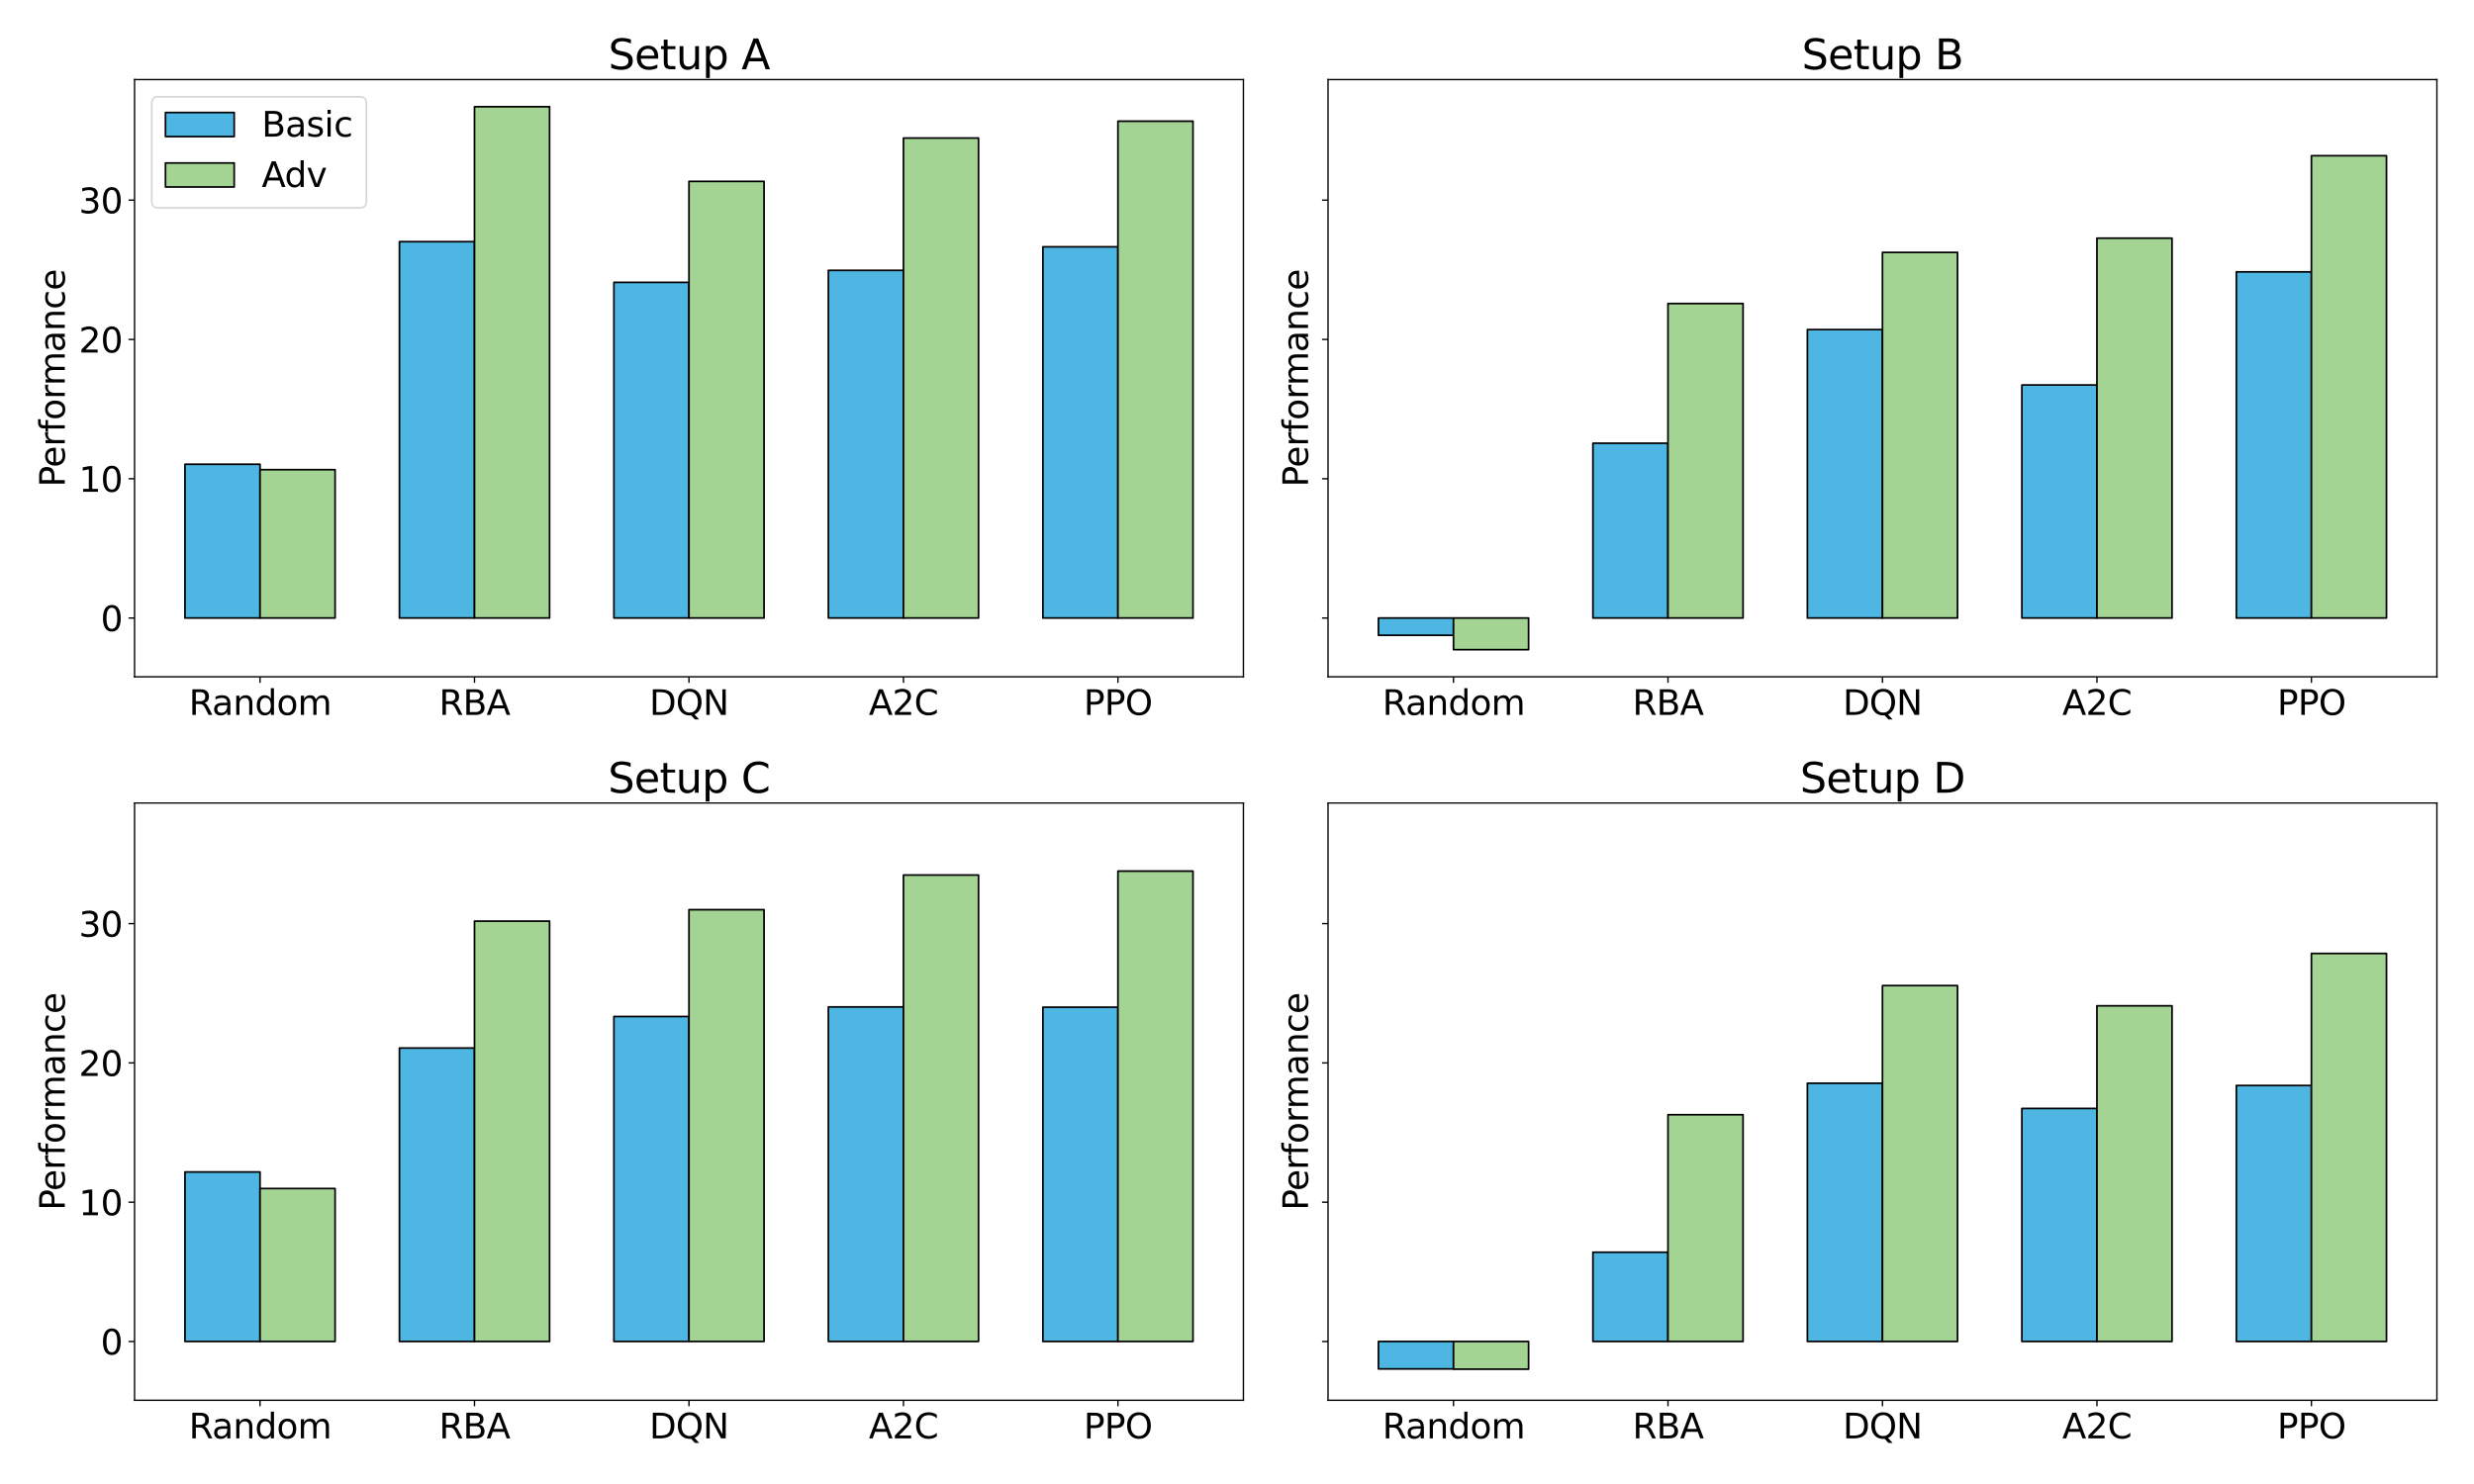 <?xml version="1.0" encoding="utf-8" standalone="no"?>
<!DOCTYPE svg PUBLIC "-//W3C//DTD SVG 1.1//EN"
  "http://www.w3.org/Graphics/SVG/1.1/DTD/svg11.dtd">
<svg xmlns:xlink="http://www.w3.org/1999/xlink" width="1440pt" height="864pt" viewBox="0 0 1440 864" xmlns="http://www.w3.org/2000/svg" version="1.1">
 <defs>
  <style type="text/css">*{stroke-linejoin: round; stroke-linecap: butt}</style>
 </defs>
 <g id="figure_1">
  <g id="patch_1">
   <path d="M 0 864 
L 1440 864 
L 1440 0 
L 0 0 
z
" style="fill: #ffffff"/>
  </g>
  <g id="axes_1">
   <g id="patch_2">
    <path d="M 78.32 394.04 
L 723.73 394.04 
L 723.73 46.32 
L 78.32 46.32 
z
" style="fill: #ffffff"/>
   </g>
   <g id="patch_3">
    <path d="M 107.657 359.826 
L 151.35 359.826 
L 151.35 270.297 
L 107.657 270.297 
z
" clip-path="url(#pf50c191a10)" style="fill: #4db6e2; stroke: #000000; stroke-linejoin: miter"/>
   </g>
   <g id="patch_4">
    <path d="M 232.494 359.826 
L 276.187 359.826 
L 276.187 140.707 
L 232.494 140.707 
z
" clip-path="url(#pf50c191a10)" style="fill: #4db6e2; stroke: #000000; stroke-linejoin: miter"/>
   </g>
   <g id="patch_5">
    <path d="M 357.332 359.826 
L 401.025 359.826 
L 401.025 164.387 
L 357.332 164.387 
z
" clip-path="url(#pf50c191a10)" style="fill: #4db6e2; stroke: #000000; stroke-linejoin: miter"/>
   </g>
   <g id="patch_6">
    <path d="M 482.169 359.826 
L 525.863 359.826 
L 525.863 157.412 
L 482.169 157.412 
z
" clip-path="url(#pf50c191a10)" style="fill: #4db6e2; stroke: #000000; stroke-linejoin: miter"/>
   </g>
   <g id="patch_7">
    <path d="M 607.007 359.826 
L 650.7 359.826 
L 650.7 143.707 
L 607.007 143.707 
z
" clip-path="url(#pf50c191a10)" style="fill: #4db6e2; stroke: #000000; stroke-linejoin: miter"/>
   </g>
   <g id="patch_8">
    <path d="M 151.35 359.826 
L 195.043 359.826 
L 195.043 273.46 
L 151.35 273.46 
z
" clip-path="url(#pf50c191a10)" style="fill: #a4d494; stroke: #000000; stroke-linejoin: miter"/>
   </g>
   <g id="patch_9">
    <path d="M 276.187 359.826 
L 319.881 359.826 
L 319.881 62.125 
L 276.187 62.125 
z
" clip-path="url(#pf50c191a10)" style="fill: #a4d494; stroke: #000000; stroke-linejoin: miter"/>
   </g>
   <g id="patch_10">
    <path d="M 401.025 359.826 
L 444.718 359.826 
L 444.718 105.592 
L 401.025 105.592 
z
" clip-path="url(#pf50c191a10)" style="fill: #a4d494; stroke: #000000; stroke-linejoin: miter"/>
   </g>
   <g id="patch_11">
    <path d="M 525.863 359.826 
L 569.556 359.826 
L 569.556 80.372 
L 525.863 80.372 
z
" clip-path="url(#pf50c191a10)" style="fill: #a4d494; stroke: #000000; stroke-linejoin: miter"/>
   </g>
   <g id="patch_12">
    <path d="M 650.7 359.826 
L 694.393 359.826 
L 694.393 70.559 
L 650.7 70.559 
z
" clip-path="url(#pf50c191a10)" style="fill: #a4d494; stroke: #000000; stroke-linejoin: miter"/>
   </g>
   <g id="matplotlib.axis_1">
    <g id="xtick_1">
     <g id="line2d_1">
      <defs>
       <path id="m6f0a6ce334" d="M 0 0 
L 0 3.5 
" style="stroke: #000000; stroke-width: 0.8"/>
      </defs>
      <g>
       <use xlink:href="#m6f0a6ce334" x="151.35" y="394.04" style="stroke: #000000; stroke-width: 0.8"/>
      </g>
     </g>
     <g id="text_1">
      <!-- Random -->
      <g transform="translate(109.953 416.237) scale(0.2 -0.2)">
       <defs>
        <path id="DejaVuSans-52" d="M 2841 2188 
Q 3044 2119 3236 1894 
Q 3428 1669 3622 1275 
L 4263 0 
L 3584 0 
L 2988 1197 
Q 2756 1666 2539 1819 
Q 2322 1972 1947 1972 
L 1259 1972 
L 1259 0 
L 628 0 
L 628 4666 
L 2053 4666 
Q 2853 4666 3247 4331 
Q 3641 3997 3641 3322 
Q 3641 2881 3436 2590 
Q 3231 2300 2841 2188 
z
M 1259 4147 
L 1259 2491 
L 2053 2491 
Q 2509 2491 2742 2702 
Q 2975 2913 2975 3322 
Q 2975 3731 2742 3939 
Q 2509 4147 2053 4147 
L 1259 4147 
z
" transform="scale(0.016)"/>
        <path id="DejaVuSans-61" d="M 2194 1759 
Q 1497 1759 1228 1600 
Q 959 1441 959 1056 
Q 959 750 1161 570 
Q 1363 391 1709 391 
Q 2188 391 2477 730 
Q 2766 1069 2766 1631 
L 2766 1759 
L 2194 1759 
z
M 3341 1997 
L 3341 0 
L 2766 0 
L 2766 531 
Q 2569 213 2275 61 
Q 1981 -91 1556 -91 
Q 1019 -91 701 211 
Q 384 513 384 1019 
Q 384 1609 779 1909 
Q 1175 2209 1959 2209 
L 2766 2209 
L 2766 2266 
Q 2766 2663 2505 2880 
Q 2244 3097 1772 3097 
Q 1472 3097 1187 3025 
Q 903 2953 641 2809 
L 641 3341 
Q 956 3463 1253 3523 
Q 1550 3584 1831 3584 
Q 2591 3584 2966 3190 
Q 3341 2797 3341 1997 
z
" transform="scale(0.016)"/>
        <path id="DejaVuSans-6e" d="M 3513 2113 
L 3513 0 
L 2938 0 
L 2938 2094 
Q 2938 2591 2744 2837 
Q 2550 3084 2163 3084 
Q 1697 3084 1428 2787 
Q 1159 2491 1159 1978 
L 1159 0 
L 581 0 
L 581 3500 
L 1159 3500 
L 1159 2956 
Q 1366 3272 1645 3428 
Q 1925 3584 2291 3584 
Q 2894 3584 3203 3211 
Q 3513 2838 3513 2113 
z
" transform="scale(0.016)"/>
        <path id="DejaVuSans-64" d="M 2906 2969 
L 2906 4863 
L 3481 4863 
L 3481 0 
L 2906 0 
L 2906 525 
Q 2725 213 2448 61 
Q 2172 -91 1784 -91 
Q 1150 -91 751 415 
Q 353 922 353 1747 
Q 353 2572 751 3078 
Q 1150 3584 1784 3584 
Q 2172 3584 2448 3432 
Q 2725 3281 2906 2969 
z
M 947 1747 
Q 947 1113 1208 752 
Q 1469 391 1925 391 
Q 2381 391 2643 752 
Q 2906 1113 2906 1747 
Q 2906 2381 2643 2742 
Q 2381 3103 1925 3103 
Q 1469 3103 1208 2742 
Q 947 2381 947 1747 
z
" transform="scale(0.016)"/>
        <path id="DejaVuSans-6f" d="M 1959 3097 
Q 1497 3097 1228 2736 
Q 959 2375 959 1747 
Q 959 1119 1226 758 
Q 1494 397 1959 397 
Q 2419 397 2687 759 
Q 2956 1122 2956 1747 
Q 2956 2369 2687 2733 
Q 2419 3097 1959 3097 
z
M 1959 3584 
Q 2709 3584 3137 3096 
Q 3566 2609 3566 1747 
Q 3566 888 3137 398 
Q 2709 -91 1959 -91 
Q 1206 -91 779 398 
Q 353 888 353 1747 
Q 353 2609 779 3096 
Q 1206 3584 1959 3584 
z
" transform="scale(0.016)"/>
        <path id="DejaVuSans-6d" d="M 3328 2828 
Q 3544 3216 3844 3400 
Q 4144 3584 4550 3584 
Q 5097 3584 5394 3201 
Q 5691 2819 5691 2113 
L 5691 0 
L 5113 0 
L 5113 2094 
Q 5113 2597 4934 2840 
Q 4756 3084 4391 3084 
Q 3944 3084 3684 2787 
Q 3425 2491 3425 1978 
L 3425 0 
L 2847 0 
L 2847 2094 
Q 2847 2600 2669 2842 
Q 2491 3084 2119 3084 
Q 1678 3084 1418 2786 
Q 1159 2488 1159 1978 
L 1159 0 
L 581 0 
L 581 3500 
L 1159 3500 
L 1159 2956 
Q 1356 3278 1631 3431 
Q 1906 3584 2284 3584 
Q 2666 3584 2933 3390 
Q 3200 3197 3328 2828 
z
" transform="scale(0.016)"/>
       </defs>
       <use xlink:href="#DejaVuSans-52"/>
       <use xlink:href="#DejaVuSans-61" x="67.232"/>
       <use xlink:href="#DejaVuSans-6e" x="128.512"/>
       <use xlink:href="#DejaVuSans-64" x="191.891"/>
       <use xlink:href="#DejaVuSans-6f" x="255.367"/>
       <use xlink:href="#DejaVuSans-6d" x="316.549"/>
      </g>
     </g>
    </g>
    <g id="xtick_2">
     <g id="line2d_2">
      <g>
       <use xlink:href="#m6f0a6ce334" x="276.187" y="394.04" style="stroke: #000000; stroke-width: 0.8"/>
      </g>
     </g>
     <g id="text_2">
      <!-- RBA -->
      <g transform="translate(255.537 416.237) scale(0.2 -0.2)">
       <defs>
        <path id="DejaVuSans-42" d="M 1259 2228 
L 1259 519 
L 2272 519 
Q 2781 519 3026 730 
Q 3272 941 3272 1375 
Q 3272 1813 3026 2020 
Q 2781 2228 2272 2228 
L 1259 2228 
z
M 1259 4147 
L 1259 2741 
L 2194 2741 
Q 2656 2741 2882 2914 
Q 3109 3088 3109 3444 
Q 3109 3797 2882 3972 
Q 2656 4147 2194 4147 
L 1259 4147 
z
M 628 4666 
L 2241 4666 
Q 2963 4666 3353 4366 
Q 3744 4066 3744 3513 
Q 3744 3084 3544 2831 
Q 3344 2578 2956 2516 
Q 3422 2416 3680 2098 
Q 3938 1781 3938 1306 
Q 3938 681 3513 340 
Q 3088 0 2303 0 
L 628 0 
L 628 4666 
z
" transform="scale(0.016)"/>
        <path id="DejaVuSans-41" d="M 2188 4044 
L 1331 1722 
L 3047 1722 
L 2188 4044 
z
M 1831 4666 
L 2547 4666 
L 4325 0 
L 3669 0 
L 3244 1197 
L 1141 1197 
L 716 0 
L 50 0 
L 1831 4666 
z
" transform="scale(0.016)"/>
       </defs>
       <use xlink:href="#DejaVuSans-52"/>
       <use xlink:href="#DejaVuSans-42" x="69.482"/>
       <use xlink:href="#DejaVuSans-41" x="138.086"/>
      </g>
     </g>
    </g>
    <g id="xtick_3">
     <g id="line2d_3">
      <g>
       <use xlink:href="#m6f0a6ce334" x="401.025" y="394.04" style="stroke: #000000; stroke-width: 0.8"/>
      </g>
     </g>
     <g id="text_3">
      <!-- DQN -->
      <g transform="translate(377.972 416.237) scale(0.2 -0.2)">
       <defs>
        <path id="DejaVuSans-44" d="M 1259 4147 
L 1259 519 
L 2022 519 
Q 2988 519 3436 956 
Q 3884 1394 3884 2338 
Q 3884 3275 3436 3711 
Q 2988 4147 2022 4147 
L 1259 4147 
z
M 628 4666 
L 1925 4666 
Q 3281 4666 3915 4102 
Q 4550 3538 4550 2338 
Q 4550 1131 3912 565 
Q 3275 0 1925 0 
L 628 0 
L 628 4666 
z
" transform="scale(0.016)"/>
        <path id="DejaVuSans-51" d="M 2522 4238 
Q 1834 4238 1429 3725 
Q 1025 3213 1025 2328 
Q 1025 1447 1429 934 
Q 1834 422 2522 422 
Q 3209 422 3611 934 
Q 4013 1447 4013 2328 
Q 4013 3213 3611 3725 
Q 3209 4238 2522 4238 
z
M 3406 84 
L 4238 -825 
L 3475 -825 
L 2784 -78 
Q 2681 -84 2626 -87 
Q 2572 -91 2522 -91 
Q 1538 -91 948 567 
Q 359 1225 359 2328 
Q 359 3434 948 4092 
Q 1538 4750 2522 4750 
Q 3503 4750 4090 4092 
Q 4678 3434 4678 2328 
Q 4678 1516 4351 937 
Q 4025 359 3406 84 
z
" transform="scale(0.016)"/>
        <path id="DejaVuSans-4e" d="M 628 4666 
L 1478 4666 
L 3547 763 
L 3547 4666 
L 4159 4666 
L 4159 0 
L 3309 0 
L 1241 3903 
L 1241 0 
L 628 0 
L 628 4666 
z
" transform="scale(0.016)"/>
       </defs>
       <use xlink:href="#DejaVuSans-44"/>
       <use xlink:href="#DejaVuSans-51" x="77.002"/>
       <use xlink:href="#DejaVuSans-4e" x="155.713"/>
      </g>
     </g>
    </g>
    <g id="xtick_4">
     <g id="line2d_4">
      <g>
       <use xlink:href="#m6f0a6ce334" x="525.863" y="394.04" style="stroke: #000000; stroke-width: 0.8"/>
      </g>
     </g>
     <g id="text_4">
      <!-- A2C -->
      <g transform="translate(505.677 416.237) scale(0.2 -0.2)">
       <defs>
        <path id="DejaVuSans-32" d="M 1228 531 
L 3431 531 
L 3431 0 
L 469 0 
L 469 531 
Q 828 903 1448 1529 
Q 2069 2156 2228 2338 
Q 2531 2678 2651 2914 
Q 2772 3150 2772 3378 
Q 2772 3750 2511 3984 
Q 2250 4219 1831 4219 
Q 1534 4219 1204 4116 
Q 875 4013 500 3803 
L 500 4441 
Q 881 4594 1212 4672 
Q 1544 4750 1819 4750 
Q 2544 4750 2975 4387 
Q 3406 4025 3406 3419 
Q 3406 3131 3298 2873 
Q 3191 2616 2906 2266 
Q 2828 2175 2409 1742 
Q 1991 1309 1228 531 
z
" transform="scale(0.016)"/>
        <path id="DejaVuSans-43" d="M 4122 4306 
L 4122 3641 
Q 3803 3938 3442 4084 
Q 3081 4231 2675 4231 
Q 1875 4231 1450 3742 
Q 1025 3253 1025 2328 
Q 1025 1406 1450 917 
Q 1875 428 2675 428 
Q 3081 428 3442 575 
Q 3803 722 4122 1019 
L 4122 359 
Q 3791 134 3420 21 
Q 3050 -91 2638 -91 
Q 1578 -91 968 557 
Q 359 1206 359 2328 
Q 359 3453 968 4101 
Q 1578 4750 2638 4750 
Q 3056 4750 3426 4639 
Q 3797 4528 4122 4306 
z
" transform="scale(0.016)"/>
       </defs>
       <use xlink:href="#DejaVuSans-41"/>
       <use xlink:href="#DejaVuSans-32" x="68.408"/>
       <use xlink:href="#DejaVuSans-43" x="132.031"/>
      </g>
     </g>
    </g>
    <g id="xtick_5">
     <g id="line2d_5">
      <g>
       <use xlink:href="#m6f0a6ce334" x="650.7" y="394.04" style="stroke: #000000; stroke-width: 0.8"/>
      </g>
     </g>
     <g id="text_5">
      <!-- PPO -->
      <g transform="translate(630.769 416.237) scale(0.2 -0.2)">
       <defs>
        <path id="DejaVuSans-50" d="M 1259 4147 
L 1259 2394 
L 2053 2394 
Q 2494 2394 2734 2622 
Q 2975 2850 2975 3272 
Q 2975 3691 2734 3919 
Q 2494 4147 2053 4147 
L 1259 4147 
z
M 628 4666 
L 2053 4666 
Q 2838 4666 3239 4311 
Q 3641 3956 3641 3272 
Q 3641 2581 3239 2228 
Q 2838 1875 2053 1875 
L 1259 1875 
L 1259 0 
L 628 0 
L 628 4666 
z
" transform="scale(0.016)"/>
        <path id="DejaVuSans-4f" d="M 2522 4238 
Q 1834 4238 1429 3725 
Q 1025 3213 1025 2328 
Q 1025 1447 1429 934 
Q 1834 422 2522 422 
Q 3209 422 3611 934 
Q 4013 1447 4013 2328 
Q 4013 3213 3611 3725 
Q 3209 4238 2522 4238 
z
M 2522 4750 
Q 3503 4750 4090 4092 
Q 4678 3434 4678 2328 
Q 4678 1225 4090 567 
Q 3503 -91 2522 -91 
Q 1538 -91 948 565 
Q 359 1222 359 2328 
Q 359 3434 948 4092 
Q 1538 4750 2522 4750 
z
" transform="scale(0.016)"/>
       </defs>
       <use xlink:href="#DejaVuSans-50"/>
       <use xlink:href="#DejaVuSans-50" x="60.303"/>
       <use xlink:href="#DejaVuSans-4f" x="120.605"/>
      </g>
     </g>
    </g>
   </g>
   <g id="matplotlib.axis_2">
    <g id="ytick_1">
     <g id="line2d_6">
      <defs>
       <path id="m266f250acb" d="M 0 0 
L -3.5 0 
" style="stroke: #000000; stroke-width: 0.8"/>
      </defs>
      <g>
       <use xlink:href="#m266f250acb" x="78.32" y="359.826" style="stroke: #000000; stroke-width: 0.8"/>
      </g>
     </g>
     <g id="text_6">
      <!-- 0 -->
      <g transform="translate(58.595 367.424) scale(0.2 -0.2)">
       <defs>
        <path id="DejaVuSans-30" d="M 2034 4250 
Q 1547 4250 1301 3770 
Q 1056 3291 1056 2328 
Q 1056 1369 1301 889 
Q 1547 409 2034 409 
Q 2525 409 2770 889 
Q 3016 1369 3016 2328 
Q 3016 3291 2770 3770 
Q 2525 4250 2034 4250 
z
M 2034 4750 
Q 2819 4750 3233 4129 
Q 3647 3509 3647 2328 
Q 3647 1150 3233 529 
Q 2819 -91 2034 -91 
Q 1250 -91 836 529 
Q 422 1150 422 2328 
Q 422 3509 836 4129 
Q 1250 4750 2034 4750 
z
" transform="scale(0.016)"/>
       </defs>
       <use xlink:href="#DejaVuSans-30"/>
      </g>
     </g>
    </g>
    <g id="ytick_2">
     <g id="line2d_7">
      <g>
       <use xlink:href="#m266f250acb" x="78.32" y="278.731" style="stroke: #000000; stroke-width: 0.8"/>
      </g>
     </g>
     <g id="text_7">
      <!-- 10 -->
      <g transform="translate(45.87 286.329) scale(0.2 -0.2)">
       <defs>
        <path id="DejaVuSans-31" d="M 794 531 
L 1825 531 
L 1825 4091 
L 703 3866 
L 703 4441 
L 1819 4666 
L 2450 4666 
L 2450 531 
L 3481 531 
L 3481 0 
L 794 0 
L 794 531 
z
" transform="scale(0.016)"/>
       </defs>
       <use xlink:href="#DejaVuSans-31"/>
       <use xlink:href="#DejaVuSans-30" x="63.623"/>
      </g>
     </g>
    </g>
    <g id="ytick_3">
     <g id="line2d_8">
      <g>
       <use xlink:href="#m266f250acb" x="78.32" y="197.636" style="stroke: #000000; stroke-width: 0.8"/>
      </g>
     </g>
     <g id="text_8">
      <!-- 20 -->
      <g transform="translate(45.87 205.234) scale(0.2 -0.2)">
       <use xlink:href="#DejaVuSans-32"/>
       <use xlink:href="#DejaVuSans-30" x="63.623"/>
      </g>
     </g>
    </g>
    <g id="ytick_4">
     <g id="line2d_9">
      <g>
       <use xlink:href="#m266f250acb" x="78.32" y="116.54" style="stroke: #000000; stroke-width: 0.8"/>
      </g>
     </g>
     <g id="text_9">
      <!-- 30 -->
      <g transform="translate(45.87 124.139) scale(0.2 -0.2)">
       <defs>
        <path id="DejaVuSans-33" d="M 2597 2516 
Q 3050 2419 3304 2112 
Q 3559 1806 3559 1356 
Q 3559 666 3084 287 
Q 2609 -91 1734 -91 
Q 1441 -91 1130 -33 
Q 819 25 488 141 
L 488 750 
Q 750 597 1062 519 
Q 1375 441 1716 441 
Q 2309 441 2620 675 
Q 2931 909 2931 1356 
Q 2931 1769 2642 2001 
Q 2353 2234 1838 2234 
L 1294 2234 
L 1294 2753 
L 1863 2753 
Q 2328 2753 2575 2939 
Q 2822 3125 2822 3475 
Q 2822 3834 2567 4026 
Q 2313 4219 1838 4219 
Q 1578 4219 1281 4162 
Q 984 4106 628 3988 
L 628 4550 
Q 988 4650 1302 4700 
Q 1616 4750 1894 4750 
Q 2613 4750 3031 4423 
Q 3450 4097 3450 3541 
Q 3450 3153 3228 2886 
Q 3006 2619 2597 2516 
z
" transform="scale(0.016)"/>
       </defs>
       <use xlink:href="#DejaVuSans-33"/>
       <use xlink:href="#DejaVuSans-30" x="63.623"/>
      </g>
     </g>
    </g>
    <g id="text_10">
     <!-- Performance -->
     <g transform="translate(37.711 283.544) rotate(-90) scale(0.2 -0.2)">
      <defs>
       <path id="DejaVuSans-65" d="M 3597 1894 
L 3597 1613 
L 953 1613 
Q 991 1019 1311 708 
Q 1631 397 2203 397 
Q 2534 397 2845 478 
Q 3156 559 3463 722 
L 3463 178 
Q 3153 47 2828 -22 
Q 2503 -91 2169 -91 
Q 1331 -91 842 396 
Q 353 884 353 1716 
Q 353 2575 817 3079 
Q 1281 3584 2069 3584 
Q 2775 3584 3186 3129 
Q 3597 2675 3597 1894 
z
M 3022 2063 
Q 3016 2534 2758 2815 
Q 2500 3097 2075 3097 
Q 1594 3097 1305 2825 
Q 1016 2553 972 2059 
L 3022 2063 
z
" transform="scale(0.016)"/>
       <path id="DejaVuSans-72" d="M 2631 2963 
Q 2534 3019 2420 3045 
Q 2306 3072 2169 3072 
Q 1681 3072 1420 2755 
Q 1159 2438 1159 1844 
L 1159 0 
L 581 0 
L 581 3500 
L 1159 3500 
L 1159 2956 
Q 1341 3275 1631 3429 
Q 1922 3584 2338 3584 
Q 2397 3584 2469 3576 
Q 2541 3569 2628 3553 
L 2631 2963 
z
" transform="scale(0.016)"/>
       <path id="DejaVuSans-66" d="M 2375 4863 
L 2375 4384 
L 1825 4384 
Q 1516 4384 1395 4259 
Q 1275 4134 1275 3809 
L 1275 3500 
L 2222 3500 
L 2222 3053 
L 1275 3053 
L 1275 0 
L 697 0 
L 697 3053 
L 147 3053 
L 147 3500 
L 697 3500 
L 697 3744 
Q 697 4328 969 4595 
Q 1241 4863 1831 4863 
L 2375 4863 
z
" transform="scale(0.016)"/>
       <path id="DejaVuSans-63" d="M 3122 3366 
L 3122 2828 
Q 2878 2963 2633 3030 
Q 2388 3097 2138 3097 
Q 1578 3097 1268 2742 
Q 959 2388 959 1747 
Q 959 1106 1268 751 
Q 1578 397 2138 397 
Q 2388 397 2633 464 
Q 2878 531 3122 666 
L 3122 134 
Q 2881 22 2623 -34 
Q 2366 -91 2075 -91 
Q 1284 -91 818 406 
Q 353 903 353 1747 
Q 353 2603 823 3093 
Q 1294 3584 2113 3584 
Q 2378 3584 2631 3529 
Q 2884 3475 3122 3366 
z
" transform="scale(0.016)"/>
      </defs>
      <use xlink:href="#DejaVuSans-50"/>
      <use xlink:href="#DejaVuSans-65" x="56.678"/>
      <use xlink:href="#DejaVuSans-72" x="118.201"/>
      <use xlink:href="#DejaVuSans-66" x="159.314"/>
      <use xlink:href="#DejaVuSans-6f" x="194.52"/>
      <use xlink:href="#DejaVuSans-72" x="255.701"/>
      <use xlink:href="#DejaVuSans-6d" x="295.064"/>
      <use xlink:href="#DejaVuSans-61" x="392.477"/>
      <use xlink:href="#DejaVuSans-6e" x="453.756"/>
      <use xlink:href="#DejaVuSans-63" x="517.135"/>
      <use xlink:href="#DejaVuSans-65" x="572.115"/>
     </g>
    </g>
   </g>
   <g id="patch_13">
    <path d="M 78.32 394.04 
L 78.32 46.32 
" style="fill: none; stroke: #000000; stroke-width: 0.8; stroke-linejoin: miter; stroke-linecap: square"/>
   </g>
   <g id="patch_14">
    <path d="M 723.73 394.04 
L 723.73 46.32 
" style="fill: none; stroke: #000000; stroke-width: 0.8; stroke-linejoin: miter; stroke-linecap: square"/>
   </g>
   <g id="patch_15">
    <path d="M 78.32 394.04 
L 723.73 394.04 
" style="fill: none; stroke: #000000; stroke-width: 0.8; stroke-linejoin: miter; stroke-linecap: square"/>
   </g>
   <g id="patch_16">
    <path d="M 78.32 46.32 
L 723.73 46.32 
" style="fill: none; stroke: #000000; stroke-width: 0.8; stroke-linejoin: miter; stroke-linecap: square"/>
   </g>
   <g id="text_11">
    <!-- Setup A -->
    <g transform="translate(354.073 40.32) scale(0.24 -0.24)">
     <defs>
      <path id="DejaVuSans-53" d="M 3425 4513 
L 3425 3897 
Q 3066 4069 2747 4153 
Q 2428 4238 2131 4238 
Q 1616 4238 1336 4038 
Q 1056 3838 1056 3469 
Q 1056 3159 1242 3001 
Q 1428 2844 1947 2747 
L 2328 2669 
Q 3034 2534 3370 2195 
Q 3706 1856 3706 1288 
Q 3706 609 3251 259 
Q 2797 -91 1919 -91 
Q 1588 -91 1214 -16 
Q 841 59 441 206 
L 441 856 
Q 825 641 1194 531 
Q 1563 422 1919 422 
Q 2459 422 2753 634 
Q 3047 847 3047 1241 
Q 3047 1584 2836 1778 
Q 2625 1972 2144 2069 
L 1759 2144 
Q 1053 2284 737 2584 
Q 422 2884 422 3419 
Q 422 4038 858 4394 
Q 1294 4750 2059 4750 
Q 2388 4750 2728 4690 
Q 3069 4631 3425 4513 
z
" transform="scale(0.016)"/>
      <path id="DejaVuSans-74" d="M 1172 4494 
L 1172 3500 
L 2356 3500 
L 2356 3053 
L 1172 3053 
L 1172 1153 
Q 1172 725 1289 603 
Q 1406 481 1766 481 
L 2356 481 
L 2356 0 
L 1766 0 
Q 1100 0 847 248 
Q 594 497 594 1153 
L 594 3053 
L 172 3053 
L 172 3500 
L 594 3500 
L 594 4494 
L 1172 4494 
z
" transform="scale(0.016)"/>
      <path id="DejaVuSans-75" d="M 544 1381 
L 544 3500 
L 1119 3500 
L 1119 1403 
Q 1119 906 1312 657 
Q 1506 409 1894 409 
Q 2359 409 2629 706 
Q 2900 1003 2900 1516 
L 2900 3500 
L 3475 3500 
L 3475 0 
L 2900 0 
L 2900 538 
Q 2691 219 2414 64 
Q 2138 -91 1772 -91 
Q 1169 -91 856 284 
Q 544 659 544 1381 
z
M 1991 3584 
L 1991 3584 
z
" transform="scale(0.016)"/>
      <path id="DejaVuSans-70" d="M 1159 525 
L 1159 -1331 
L 581 -1331 
L 581 3500 
L 1159 3500 
L 1159 2969 
Q 1341 3281 1617 3432 
Q 1894 3584 2278 3584 
Q 2916 3584 3314 3078 
Q 3713 2572 3713 1747 
Q 3713 922 3314 415 
Q 2916 -91 2278 -91 
Q 1894 -91 1617 61 
Q 1341 213 1159 525 
z
M 3116 1747 
Q 3116 2381 2855 2742 
Q 2594 3103 2138 3103 
Q 1681 3103 1420 2742 
Q 1159 2381 1159 1747 
Q 1159 1113 1420 752 
Q 1681 391 2138 391 
Q 2594 391 2855 752 
Q 3116 1113 3116 1747 
z
" transform="scale(0.016)"/>
      <path id="DejaVuSans-20" transform="scale(0.016)"/>
     </defs>
     <use xlink:href="#DejaVuSans-53"/>
     <use xlink:href="#DejaVuSans-65" x="63.477"/>
     <use xlink:href="#DejaVuSans-74" x="125"/>
     <use xlink:href="#DejaVuSans-75" x="164.209"/>
     <use xlink:href="#DejaVuSans-70" x="227.588"/>
     <use xlink:href="#DejaVuSans-20" x="291.064"/>
     <use xlink:href="#DejaVuSans-41" x="322.852"/>
    </g>
   </g>
   <g id="legend_1">
    <g id="patch_17">
     <path d="M 92.32 121.032 
L 209.27 121.032 
Q 213.27 121.032 213.27 117.032 
L 213.27 60.32 
Q 213.27 56.32 209.27 56.32 
L 92.32 56.32 
Q 88.32 56.32 88.32 60.32 
L 88.32 117.032 
Q 88.32 121.032 92.32 121.032 
z
" style="fill: #ffffff; opacity: 0.8; stroke: #cccccc; stroke-linejoin: miter"/>
    </g>
    <g id="patch_18">
     <path d="M 96.32 79.517 
L 136.32 79.517 
L 136.32 65.517 
L 96.32 65.517 
z
" style="fill: #4db6e2; stroke: #000000; stroke-linejoin: miter"/>
    </g>
    <g id="text_12">
     <!-- Basic -->
     <g transform="translate(152.32 79.517) scale(0.2 -0.2)">
      <defs>
       <path id="DejaVuSans-73" d="M 2834 3397 
L 2834 2853 
Q 2591 2978 2328 3040 
Q 2066 3103 1784 3103 
Q 1356 3103 1142 2972 
Q 928 2841 928 2578 
Q 928 2378 1081 2264 
Q 1234 2150 1697 2047 
L 1894 2003 
Q 2506 1872 2764 1633 
Q 3022 1394 3022 966 
Q 3022 478 2636 193 
Q 2250 -91 1575 -91 
Q 1294 -91 989 -36 
Q 684 19 347 128 
L 347 722 
Q 666 556 975 473 
Q 1284 391 1588 391 
Q 1994 391 2212 530 
Q 2431 669 2431 922 
Q 2431 1156 2273 1281 
Q 2116 1406 1581 1522 
L 1381 1569 
Q 847 1681 609 1914 
Q 372 2147 372 2553 
Q 372 3047 722 3315 
Q 1072 3584 1716 3584 
Q 2034 3584 2315 3537 
Q 2597 3491 2834 3397 
z
" transform="scale(0.016)"/>
       <path id="DejaVuSans-69" d="M 603 3500 
L 1178 3500 
L 1178 0 
L 603 0 
L 603 3500 
z
M 603 4863 
L 1178 4863 
L 1178 4134 
L 603 4134 
L 603 4863 
z
" transform="scale(0.016)"/>
      </defs>
      <use xlink:href="#DejaVuSans-42"/>
      <use xlink:href="#DejaVuSans-61" x="68.604"/>
      <use xlink:href="#DejaVuSans-73" x="129.883"/>
      <use xlink:href="#DejaVuSans-69" x="181.982"/>
      <use xlink:href="#DejaVuSans-63" x="209.766"/>
     </g>
    </g>
    <g id="patch_19">
     <path d="M 96.32 108.873 
L 136.32 108.873 
L 136.32 94.873 
L 96.32 94.873 
z
" style="fill: #a4d494; stroke: #000000; stroke-linejoin: miter"/>
    </g>
    <g id="text_13">
     <!-- Adv -->
     <g transform="translate(152.32 108.873) scale(0.2 -0.2)">
      <defs>
       <path id="DejaVuSans-76" d="M 191 3500 
L 800 3500 
L 1894 563 
L 2988 3500 
L 3597 3500 
L 2284 0 
L 1503 0 
L 191 3500 
z
" transform="scale(0.016)"/>
      </defs>
      <use xlink:href="#DejaVuSans-41"/>
      <use xlink:href="#DejaVuSans-64" x="66.658"/>
      <use xlink:href="#DejaVuSans-76" x="130.135"/>
     </g>
    </g>
   </g>
  </g>
  <g id="axes_2">
   <g id="patch_20">
    <path d="M 772.99 394.04 
L 1418.4 394.04 
L 1418.4 46.32 
L 772.99 46.32 
z
" style="fill: #ffffff"/>
   </g>
   <g id="patch_21">
    <path d="M 802.327 359.826 
L 846.02 359.826 
L 846.02 369.882 
L 802.327 369.882 
z
" clip-path="url(#p912d33dc55)" style="fill: #4db6e2; stroke: #000000; stroke-linejoin: miter"/>
   </g>
   <g id="patch_22">
    <path d="M 927.164 359.826 
L 970.857 359.826 
L 970.857 258.051 
L 927.164 258.051 
z
" clip-path="url(#p912d33dc55)" style="fill: #4db6e2; stroke: #000000; stroke-linejoin: miter"/>
   </g>
   <g id="patch_23">
    <path d="M 1052.002 359.826 
L 1095.695 359.826 
L 1095.695 191.878 
L 1052.002 191.878 
z
" clip-path="url(#p912d33dc55)" style="fill: #4db6e2; stroke: #000000; stroke-linejoin: miter"/>
   </g>
   <g id="patch_24">
    <path d="M 1176.839 359.826 
L 1220.533 359.826 
L 1220.533 224.154 
L 1176.839 224.154 
z
" clip-path="url(#p912d33dc55)" style="fill: #4db6e2; stroke: #000000; stroke-linejoin: miter"/>
   </g>
   <g id="patch_25">
    <path d="M 1301.677 359.826 
L 1345.37 359.826 
L 1345.37 158.304 
L 1301.677 158.304 
z
" clip-path="url(#p912d33dc55)" style="fill: #4db6e2; stroke: #000000; stroke-linejoin: miter"/>
   </g>
   <g id="patch_26">
    <path d="M 846.02 359.826 
L 889.713 359.826 
L 889.713 378.235 
L 846.02 378.235 
z
" clip-path="url(#p912d33dc55)" style="fill: #a4d494; stroke: #000000; stroke-linejoin: miter"/>
   </g>
   <g id="patch_27">
    <path d="M 970.857 359.826 
L 1014.551 359.826 
L 1014.551 176.713 
L 970.857 176.713 
z
" clip-path="url(#p912d33dc55)" style="fill: #a4d494; stroke: #000000; stroke-linejoin: miter"/>
   </g>
   <g id="patch_28">
    <path d="M 1095.695 359.826 
L 1139.388 359.826 
L 1139.388 146.951 
L 1095.695 146.951 
z
" clip-path="url(#p912d33dc55)" style="fill: #a4d494; stroke: #000000; stroke-linejoin: miter"/>
   </g>
   <g id="patch_29">
    <path d="M 1220.533 359.826 
L 1264.226 359.826 
L 1264.226 138.679 
L 1220.533 138.679 
z
" clip-path="url(#p912d33dc55)" style="fill: #a4d494; stroke: #000000; stroke-linejoin: miter"/>
   </g>
   <g id="patch_30">
    <path d="M 1345.37 359.826 
L 1389.063 359.826 
L 1389.063 90.671 
L 1345.37 90.671 
z
" clip-path="url(#p912d33dc55)" style="fill: #a4d494; stroke: #000000; stroke-linejoin: miter"/>
   </g>
   <g id="matplotlib.axis_3">
    <g id="xtick_6">
     <g id="line2d_10">
      <g>
       <use xlink:href="#m6f0a6ce334" x="846.02" y="394.04" style="stroke: #000000; stroke-width: 0.8"/>
      </g>
     </g>
     <g id="text_14">
      <!-- Random -->
      <g transform="translate(804.623 416.237) scale(0.2 -0.2)">
       <use xlink:href="#DejaVuSans-52"/>
       <use xlink:href="#DejaVuSans-61" x="67.232"/>
       <use xlink:href="#DejaVuSans-6e" x="128.512"/>
       <use xlink:href="#DejaVuSans-64" x="191.891"/>
       <use xlink:href="#DejaVuSans-6f" x="255.367"/>
       <use xlink:href="#DejaVuSans-6d" x="316.549"/>
      </g>
     </g>
    </g>
    <g id="xtick_7">
     <g id="line2d_11">
      <g>
       <use xlink:href="#m6f0a6ce334" x="970.857" y="394.04" style="stroke: #000000; stroke-width: 0.8"/>
      </g>
     </g>
     <g id="text_15">
      <!-- RBA -->
      <g transform="translate(950.207 416.237) scale(0.2 -0.2)">
       <use xlink:href="#DejaVuSans-52"/>
       <use xlink:href="#DejaVuSans-42" x="69.482"/>
       <use xlink:href="#DejaVuSans-41" x="138.086"/>
      </g>
     </g>
    </g>
    <g id="xtick_8">
     <g id="line2d_12">
      <g>
       <use xlink:href="#m6f0a6ce334" x="1095.695" y="394.04" style="stroke: #000000; stroke-width: 0.8"/>
      </g>
     </g>
     <g id="text_16">
      <!-- DQN -->
      <g transform="translate(1072.642 416.237) scale(0.2 -0.2)">
       <use xlink:href="#DejaVuSans-44"/>
       <use xlink:href="#DejaVuSans-51" x="77.002"/>
       <use xlink:href="#DejaVuSans-4e" x="155.713"/>
      </g>
     </g>
    </g>
    <g id="xtick_9">
     <g id="line2d_13">
      <g>
       <use xlink:href="#m6f0a6ce334" x="1220.533" y="394.04" style="stroke: #000000; stroke-width: 0.8"/>
      </g>
     </g>
     <g id="text_17">
      <!-- A2C -->
      <g transform="translate(1200.347 416.237) scale(0.2 -0.2)">
       <use xlink:href="#DejaVuSans-41"/>
       <use xlink:href="#DejaVuSans-32" x="68.408"/>
       <use xlink:href="#DejaVuSans-43" x="132.031"/>
      </g>
     </g>
    </g>
    <g id="xtick_10">
     <g id="line2d_14">
      <g>
       <use xlink:href="#m6f0a6ce334" x="1345.37" y="394.04" style="stroke: #000000; stroke-width: 0.8"/>
      </g>
     </g>
     <g id="text_18">
      <!-- PPO -->
      <g transform="translate(1325.439 416.237) scale(0.2 -0.2)">
       <use xlink:href="#DejaVuSans-50"/>
       <use xlink:href="#DejaVuSans-50" x="60.303"/>
       <use xlink:href="#DejaVuSans-4f" x="120.605"/>
      </g>
     </g>
    </g>
   </g>
   <g id="matplotlib.axis_4">
    <g id="ytick_5">
     <g id="line2d_15">
      <g>
       <use xlink:href="#m266f250acb" x="772.99" y="359.826" style="stroke: #000000; stroke-width: 0.8"/>
      </g>
     </g>
    </g>
    <g id="ytick_6">
     <g id="line2d_16">
      <g>
       <use xlink:href="#m266f250acb" x="772.99" y="278.731" style="stroke: #000000; stroke-width: 0.8"/>
      </g>
     </g>
    </g>
    <g id="ytick_7">
     <g id="line2d_17">
      <g>
       <use xlink:href="#m266f250acb" x="772.99" y="197.636" style="stroke: #000000; stroke-width: 0.8"/>
      </g>
     </g>
    </g>
    <g id="ytick_8">
     <g id="line2d_18">
      <g>
       <use xlink:href="#m266f250acb" x="772.99" y="116.54" style="stroke: #000000; stroke-width: 0.8"/>
      </g>
     </g>
    </g>
    <g id="text_19">
     <!-- Performance -->
     <g transform="translate(761.331 283.544) rotate(-90) scale(0.2 -0.2)">
      <use xlink:href="#DejaVuSans-50"/>
      <use xlink:href="#DejaVuSans-65" x="56.678"/>
      <use xlink:href="#DejaVuSans-72" x="118.201"/>
      <use xlink:href="#DejaVuSans-66" x="159.314"/>
      <use xlink:href="#DejaVuSans-6f" x="194.52"/>
      <use xlink:href="#DejaVuSans-72" x="255.701"/>
      <use xlink:href="#DejaVuSans-6d" x="295.064"/>
      <use xlink:href="#DejaVuSans-61" x="392.477"/>
      <use xlink:href="#DejaVuSans-6e" x="453.756"/>
      <use xlink:href="#DejaVuSans-63" x="517.135"/>
      <use xlink:href="#DejaVuSans-65" x="572.115"/>
     </g>
    </g>
   </g>
   <g id="patch_31">
    <path d="M 772.99 394.04 
L 772.99 46.32 
" style="fill: none; stroke: #000000; stroke-width: 0.8; stroke-linejoin: miter; stroke-linecap: square"/>
   </g>
   <g id="patch_32">
    <path d="M 1418.4 394.04 
L 1418.4 46.32 
" style="fill: none; stroke: #000000; stroke-width: 0.8; stroke-linejoin: miter; stroke-linecap: square"/>
   </g>
   <g id="patch_33">
    <path d="M 772.99 394.04 
L 1418.4 394.04 
" style="fill: none; stroke: #000000; stroke-width: 0.8; stroke-linejoin: miter; stroke-linecap: square"/>
   </g>
   <g id="patch_34">
    <path d="M 772.99 46.32 
L 1418.4 46.32 
" style="fill: none; stroke: #000000; stroke-width: 0.8; stroke-linejoin: miter; stroke-linecap: square"/>
   </g>
   <g id="text_20">
    <!-- Setup B -->
    <g transform="translate(1048.719 40.32) scale(0.24 -0.24)">
     <use xlink:href="#DejaVuSans-53"/>
     <use xlink:href="#DejaVuSans-65" x="63.477"/>
     <use xlink:href="#DejaVuSans-74" x="125"/>
     <use xlink:href="#DejaVuSans-75" x="164.209"/>
     <use xlink:href="#DejaVuSans-70" x="227.588"/>
     <use xlink:href="#DejaVuSans-20" x="291.064"/>
     <use xlink:href="#DejaVuSans-42" x="322.852"/>
    </g>
   </g>
  </g>
  <g id="axes_3">
   <g id="patch_35">
    <path d="M 78.32 815.24 
L 723.73 815.24 
L 723.73 467.52 
L 78.32 467.52 
z
" style="fill: #ffffff"/>
   </g>
   <g id="patch_36">
    <path d="M 107.657 781.026 
L 151.35 781.026 
L 151.35 682.333 
L 107.657 682.333 
z
" clip-path="url(#p62b3f579ac)" style="fill: #4db6e2; stroke: #000000; stroke-linejoin: miter"/>
   </g>
   <g id="patch_37">
    <path d="M 232.494 781.026 
L 276.187 781.026 
L 276.187 610.158 
L 232.494 610.158 
z
" clip-path="url(#p62b3f579ac)" style="fill: #4db6e2; stroke: #000000; stroke-linejoin: miter"/>
   </g>
   <g id="patch_38">
    <path d="M 357.332 781.026 
L 401.025 781.026 
L 401.025 591.831 
L 357.332 591.831 
z
" clip-path="url(#p62b3f579ac)" style="fill: #4db6e2; stroke: #000000; stroke-linejoin: miter"/>
   </g>
   <g id="patch_39">
    <path d="M 482.169 781.026 
L 525.863 781.026 
L 525.863 586.235 
L 482.169 586.235 
z
" clip-path="url(#p62b3f579ac)" style="fill: #4db6e2; stroke: #000000; stroke-linejoin: miter"/>
   </g>
   <g id="patch_40">
    <path d="M 607.007 781.026 
L 650.7 781.026 
L 650.7 586.397 
L 607.007 586.397 
z
" clip-path="url(#p62b3f579ac)" style="fill: #4db6e2; stroke: #000000; stroke-linejoin: miter"/>
   </g>
   <g id="patch_41">
    <path d="M 151.35 781.026 
L 195.043 781.026 
L 195.043 691.983 
L 151.35 691.983 
z
" clip-path="url(#p62b3f579ac)" style="fill: #a4d494; stroke: #000000; stroke-linejoin: miter"/>
   </g>
   <g id="patch_42">
    <path d="M 276.187 781.026 
L 319.881 781.026 
L 319.881 536.281 
L 276.187 536.281 
z
" clip-path="url(#p62b3f579ac)" style="fill: #a4d494; stroke: #000000; stroke-linejoin: miter"/>
   </g>
   <g id="patch_43">
    <path d="M 401.025 781.026 
L 444.718 781.026 
L 444.718 529.631 
L 401.025 529.631 
z
" clip-path="url(#p62b3f579ac)" style="fill: #a4d494; stroke: #000000; stroke-linejoin: miter"/>
   </g>
   <g id="patch_44">
    <path d="M 525.863 781.026 
L 569.556 781.026 
L 569.556 509.438 
L 525.863 509.438 
z
" clip-path="url(#p62b3f579ac)" style="fill: #a4d494; stroke: #000000; stroke-linejoin: miter"/>
   </g>
   <g id="patch_45">
    <path d="M 650.7 781.026 
L 694.393 781.026 
L 694.393 507.167 
L 650.7 507.167 
z
" clip-path="url(#p62b3f579ac)" style="fill: #a4d494; stroke: #000000; stroke-linejoin: miter"/>
   </g>
   <g id="matplotlib.axis_5">
    <g id="xtick_11">
     <g id="line2d_19">
      <g>
       <use xlink:href="#m6f0a6ce334" x="151.35" y="815.24" style="stroke: #000000; stroke-width: 0.8"/>
      </g>
     </g>
     <g id="text_21">
      <!-- Random -->
      <g transform="translate(109.953 837.437) scale(0.2 -0.2)">
       <use xlink:href="#DejaVuSans-52"/>
       <use xlink:href="#DejaVuSans-61" x="67.232"/>
       <use xlink:href="#DejaVuSans-6e" x="128.512"/>
       <use xlink:href="#DejaVuSans-64" x="191.891"/>
       <use xlink:href="#DejaVuSans-6f" x="255.367"/>
       <use xlink:href="#DejaVuSans-6d" x="316.549"/>
      </g>
     </g>
    </g>
    <g id="xtick_12">
     <g id="line2d_20">
      <g>
       <use xlink:href="#m6f0a6ce334" x="276.187" y="815.24" style="stroke: #000000; stroke-width: 0.8"/>
      </g>
     </g>
     <g id="text_22">
      <!-- RBA -->
      <g transform="translate(255.537 837.437) scale(0.2 -0.2)">
       <use xlink:href="#DejaVuSans-52"/>
       <use xlink:href="#DejaVuSans-42" x="69.482"/>
       <use xlink:href="#DejaVuSans-41" x="138.086"/>
      </g>
     </g>
    </g>
    <g id="xtick_13">
     <g id="line2d_21">
      <g>
       <use xlink:href="#m6f0a6ce334" x="401.025" y="815.24" style="stroke: #000000; stroke-width: 0.8"/>
      </g>
     </g>
     <g id="text_23">
      <!-- DQN -->
      <g transform="translate(377.972 837.437) scale(0.2 -0.2)">
       <use xlink:href="#DejaVuSans-44"/>
       <use xlink:href="#DejaVuSans-51" x="77.002"/>
       <use xlink:href="#DejaVuSans-4e" x="155.713"/>
      </g>
     </g>
    </g>
    <g id="xtick_14">
     <g id="line2d_22">
      <g>
       <use xlink:href="#m6f0a6ce334" x="525.863" y="815.24" style="stroke: #000000; stroke-width: 0.8"/>
      </g>
     </g>
     <g id="text_24">
      <!-- A2C -->
      <g transform="translate(505.677 837.437) scale(0.2 -0.2)">
       <use xlink:href="#DejaVuSans-41"/>
       <use xlink:href="#DejaVuSans-32" x="68.408"/>
       <use xlink:href="#DejaVuSans-43" x="132.031"/>
      </g>
     </g>
    </g>
    <g id="xtick_15">
     <g id="line2d_23">
      <g>
       <use xlink:href="#m6f0a6ce334" x="650.7" y="815.24" style="stroke: #000000; stroke-width: 0.8"/>
      </g>
     </g>
     <g id="text_25">
      <!-- PPO -->
      <g transform="translate(630.769 837.437) scale(0.2 -0.2)">
       <use xlink:href="#DejaVuSans-50"/>
       <use xlink:href="#DejaVuSans-50" x="60.303"/>
       <use xlink:href="#DejaVuSans-4f" x="120.605"/>
      </g>
     </g>
    </g>
   </g>
   <g id="matplotlib.axis_6">
    <g id="ytick_9">
     <g id="line2d_24">
      <g>
       <use xlink:href="#m266f250acb" x="78.32" y="781.026" style="stroke: #000000; stroke-width: 0.8"/>
      </g>
     </g>
     <g id="text_26">
      <!-- 0 -->
      <g transform="translate(58.595 788.624) scale(0.2 -0.2)">
       <use xlink:href="#DejaVuSans-30"/>
      </g>
     </g>
    </g>
    <g id="ytick_10">
     <g id="line2d_25">
      <g>
       <use xlink:href="#m266f250acb" x="78.32" y="699.931" style="stroke: #000000; stroke-width: 0.8"/>
      </g>
     </g>
     <g id="text_27">
      <!-- 10 -->
      <g transform="translate(45.87 707.529) scale(0.2 -0.2)">
       <use xlink:href="#DejaVuSans-31"/>
       <use xlink:href="#DejaVuSans-30" x="63.623"/>
      </g>
     </g>
    </g>
    <g id="ytick_11">
     <g id="line2d_26">
      <g>
       <use xlink:href="#m266f250acb" x="78.32" y="618.836" style="stroke: #000000; stroke-width: 0.8"/>
      </g>
     </g>
     <g id="text_28">
      <!-- 20 -->
      <g transform="translate(45.87 626.434) scale(0.2 -0.2)">
       <use xlink:href="#DejaVuSans-32"/>
       <use xlink:href="#DejaVuSans-30" x="63.623"/>
      </g>
     </g>
    </g>
    <g id="ytick_12">
     <g id="line2d_27">
      <g>
       <use xlink:href="#m266f250acb" x="78.32" y="537.74" style="stroke: #000000; stroke-width: 0.8"/>
      </g>
     </g>
     <g id="text_29">
      <!-- 30 -->
      <g transform="translate(45.87 545.339) scale(0.2 -0.2)">
       <use xlink:href="#DejaVuSans-33"/>
       <use xlink:href="#DejaVuSans-30" x="63.623"/>
      </g>
     </g>
    </g>
    <g id="text_30">
     <!-- Performance -->
     <g transform="translate(37.711 704.744) rotate(-90) scale(0.2 -0.2)">
      <use xlink:href="#DejaVuSans-50"/>
      <use xlink:href="#DejaVuSans-65" x="56.678"/>
      <use xlink:href="#DejaVuSans-72" x="118.201"/>
      <use xlink:href="#DejaVuSans-66" x="159.314"/>
      <use xlink:href="#DejaVuSans-6f" x="194.52"/>
      <use xlink:href="#DejaVuSans-72" x="255.701"/>
      <use xlink:href="#DejaVuSans-6d" x="295.064"/>
      <use xlink:href="#DejaVuSans-61" x="392.477"/>
      <use xlink:href="#DejaVuSans-6e" x="453.756"/>
      <use xlink:href="#DejaVuSans-63" x="517.135"/>
      <use xlink:href="#DejaVuSans-65" x="572.115"/>
     </g>
    </g>
   </g>
   <g id="patch_46">
    <path d="M 78.32 815.24 
L 78.32 467.52 
" style="fill: none; stroke: #000000; stroke-width: 0.8; stroke-linejoin: miter; stroke-linecap: square"/>
   </g>
   <g id="patch_47">
    <path d="M 723.73 815.24 
L 723.73 467.52 
" style="fill: none; stroke: #000000; stroke-width: 0.8; stroke-linejoin: miter; stroke-linecap: square"/>
   </g>
   <g id="patch_48">
    <path d="M 78.32 815.24 
L 723.73 815.24 
" style="fill: none; stroke: #000000; stroke-width: 0.8; stroke-linejoin: miter; stroke-linecap: square"/>
   </g>
   <g id="patch_49">
    <path d="M 78.32 467.52 
L 723.73 467.52 
" style="fill: none; stroke: #000000; stroke-width: 0.8; stroke-linejoin: miter; stroke-linecap: square"/>
   </g>
   <g id="text_31">
    <!-- Setup C -->
    <g transform="translate(353.902 461.52) scale(0.24 -0.24)">
     <use xlink:href="#DejaVuSans-53"/>
     <use xlink:href="#DejaVuSans-65" x="63.477"/>
     <use xlink:href="#DejaVuSans-74" x="125"/>
     <use xlink:href="#DejaVuSans-75" x="164.209"/>
     <use xlink:href="#DejaVuSans-70" x="227.588"/>
     <use xlink:href="#DejaVuSans-20" x="291.064"/>
     <use xlink:href="#DejaVuSans-43" x="322.852"/>
    </g>
   </g>
  </g>
  <g id="axes_4">
   <g id="patch_50">
    <path d="M 772.99 815.24 
L 1418.4 815.24 
L 1418.4 467.52 
L 772.99 467.52 
z
" style="fill: #ffffff"/>
   </g>
   <g id="patch_51">
    <path d="M 802.327 781.026 
L 846.02 781.026 
L 846.02 797.002 
L 802.327 797.002 
z
" clip-path="url(#pf224281b4f)" style="fill: #4db6e2; stroke: #000000; stroke-linejoin: miter"/>
   </g>
   <g id="patch_52">
    <path d="M 927.164 781.026 
L 970.857 781.026 
L 970.857 729.044 
L 927.164 729.044 
z
" clip-path="url(#pf224281b4f)" style="fill: #4db6e2; stroke: #000000; stroke-linejoin: miter"/>
   </g>
   <g id="patch_53">
    <path d="M 1052.002 781.026 
L 1095.695 781.026 
L 1095.695 630.675 
L 1052.002 630.675 
z
" clip-path="url(#pf224281b4f)" style="fill: #4db6e2; stroke: #000000; stroke-linejoin: miter"/>
   </g>
   <g id="patch_54">
    <path d="M 1176.839 781.026 
L 1220.533 781.026 
L 1220.533 645.354 
L 1176.839 645.354 
z
" clip-path="url(#pf224281b4f)" style="fill: #4db6e2; stroke: #000000; stroke-linejoin: miter"/>
   </g>
   <g id="patch_55">
    <path d="M 1301.677 781.026 
L 1345.37 781.026 
L 1345.37 631.973 
L 1301.677 631.973 
z
" clip-path="url(#pf224281b4f)" style="fill: #4db6e2; stroke: #000000; stroke-linejoin: miter"/>
   </g>
   <g id="patch_56">
    <path d="M 846.02 781.026 
L 889.713 781.026 
L 889.713 797.164 
L 846.02 797.164 
z
" clip-path="url(#pf224281b4f)" style="fill: #a4d494; stroke: #000000; stroke-linejoin: miter"/>
   </g>
   <g id="patch_57">
    <path d="M 970.857 781.026 
L 1014.551 781.026 
L 1014.551 649.003 
L 970.857 649.003 
z
" clip-path="url(#pf224281b4f)" style="fill: #a4d494; stroke: #000000; stroke-linejoin: miter"/>
   </g>
   <g id="patch_58">
    <path d="M 1095.695 781.026 
L 1139.388 781.026 
L 1139.388 573.828 
L 1095.695 573.828 
z
" clip-path="url(#pf224281b4f)" style="fill: #a4d494; stroke: #000000; stroke-linejoin: miter"/>
   </g>
   <g id="patch_59">
    <path d="M 1220.533 781.026 
L 1264.226 781.026 
L 1264.226 585.587 
L 1220.533 585.587 
z
" clip-path="url(#pf224281b4f)" style="fill: #a4d494; stroke: #000000; stroke-linejoin: miter"/>
   </g>
   <g id="patch_60">
    <path d="M 1345.37 781.026 
L 1389.063 781.026 
L 1389.063 555.095 
L 1345.37 555.095 
z
" clip-path="url(#pf224281b4f)" style="fill: #a4d494; stroke: #000000; stroke-linejoin: miter"/>
   </g>
   <g id="matplotlib.axis_7">
    <g id="xtick_16">
     <g id="line2d_28">
      <g>
       <use xlink:href="#m6f0a6ce334" x="846.02" y="815.24" style="stroke: #000000; stroke-width: 0.8"/>
      </g>
     </g>
     <g id="text_32">
      <!-- Random -->
      <g transform="translate(804.623 837.437) scale(0.2 -0.2)">
       <use xlink:href="#DejaVuSans-52"/>
       <use xlink:href="#DejaVuSans-61" x="67.232"/>
       <use xlink:href="#DejaVuSans-6e" x="128.512"/>
       <use xlink:href="#DejaVuSans-64" x="191.891"/>
       <use xlink:href="#DejaVuSans-6f" x="255.367"/>
       <use xlink:href="#DejaVuSans-6d" x="316.549"/>
      </g>
     </g>
    </g>
    <g id="xtick_17">
     <g id="line2d_29">
      <g>
       <use xlink:href="#m6f0a6ce334" x="970.857" y="815.24" style="stroke: #000000; stroke-width: 0.8"/>
      </g>
     </g>
     <g id="text_33">
      <!-- RBA -->
      <g transform="translate(950.207 837.437) scale(0.2 -0.2)">
       <use xlink:href="#DejaVuSans-52"/>
       <use xlink:href="#DejaVuSans-42" x="69.482"/>
       <use xlink:href="#DejaVuSans-41" x="138.086"/>
      </g>
     </g>
    </g>
    <g id="xtick_18">
     <g id="line2d_30">
      <g>
       <use xlink:href="#m6f0a6ce334" x="1095.695" y="815.24" style="stroke: #000000; stroke-width: 0.8"/>
      </g>
     </g>
     <g id="text_34">
      <!-- DQN -->
      <g transform="translate(1072.642 837.437) scale(0.2 -0.2)">
       <use xlink:href="#DejaVuSans-44"/>
       <use xlink:href="#DejaVuSans-51" x="77.002"/>
       <use xlink:href="#DejaVuSans-4e" x="155.713"/>
      </g>
     </g>
    </g>
    <g id="xtick_19">
     <g id="line2d_31">
      <g>
       <use xlink:href="#m6f0a6ce334" x="1220.533" y="815.24" style="stroke: #000000; stroke-width: 0.8"/>
      </g>
     </g>
     <g id="text_35">
      <!-- A2C -->
      <g transform="translate(1200.347 837.437) scale(0.2 -0.2)">
       <use xlink:href="#DejaVuSans-41"/>
       <use xlink:href="#DejaVuSans-32" x="68.408"/>
       <use xlink:href="#DejaVuSans-43" x="132.031"/>
      </g>
     </g>
    </g>
    <g id="xtick_20">
     <g id="line2d_32">
      <g>
       <use xlink:href="#m6f0a6ce334" x="1345.37" y="815.24" style="stroke: #000000; stroke-width: 0.8"/>
      </g>
     </g>
     <g id="text_36">
      <!-- PPO -->
      <g transform="translate(1325.439 837.437) scale(0.2 -0.2)">
       <use xlink:href="#DejaVuSans-50"/>
       <use xlink:href="#DejaVuSans-50" x="60.303"/>
       <use xlink:href="#DejaVuSans-4f" x="120.605"/>
      </g>
     </g>
    </g>
   </g>
   <g id="matplotlib.axis_8">
    <g id="ytick_13">
     <g id="line2d_33">
      <g>
       <use xlink:href="#m266f250acb" x="772.99" y="781.026" style="stroke: #000000; stroke-width: 0.8"/>
      </g>
     </g>
    </g>
    <g id="ytick_14">
     <g id="line2d_34">
      <g>
       <use xlink:href="#m266f250acb" x="772.99" y="699.931" style="stroke: #000000; stroke-width: 0.8"/>
      </g>
     </g>
    </g>
    <g id="ytick_15">
     <g id="line2d_35">
      <g>
       <use xlink:href="#m266f250acb" x="772.99" y="618.836" style="stroke: #000000; stroke-width: 0.8"/>
      </g>
     </g>
    </g>
    <g id="ytick_16">
     <g id="line2d_36">
      <g>
       <use xlink:href="#m266f250acb" x="772.99" y="537.74" style="stroke: #000000; stroke-width: 0.8"/>
      </g>
     </g>
    </g>
    <g id="text_37">
     <!-- Performance -->
     <g transform="translate(761.331 704.744) rotate(-90) scale(0.2 -0.2)">
      <use xlink:href="#DejaVuSans-50"/>
      <use xlink:href="#DejaVuSans-65" x="56.678"/>
      <use xlink:href="#DejaVuSans-72" x="118.201"/>
      <use xlink:href="#DejaVuSans-66" x="159.314"/>
      <use xlink:href="#DejaVuSans-6f" x="194.52"/>
      <use xlink:href="#DejaVuSans-72" x="255.701"/>
      <use xlink:href="#DejaVuSans-6d" x="295.064"/>
      <use xlink:href="#DejaVuSans-61" x="392.477"/>
      <use xlink:href="#DejaVuSans-6e" x="453.756"/>
      <use xlink:href="#DejaVuSans-63" x="517.135"/>
      <use xlink:href="#DejaVuSans-65" x="572.115"/>
     </g>
    </g>
   </g>
   <g id="patch_61">
    <path d="M 772.99 815.24 
L 772.99 467.52 
" style="fill: none; stroke: #000000; stroke-width: 0.8; stroke-linejoin: miter; stroke-linecap: square"/>
   </g>
   <g id="patch_62">
    <path d="M 1418.4 815.24 
L 1418.4 467.52 
" style="fill: none; stroke: #000000; stroke-width: 0.8; stroke-linejoin: miter; stroke-linecap: square"/>
   </g>
   <g id="patch_63">
    <path d="M 772.99 815.24 
L 1418.4 815.24 
" style="fill: none; stroke: #000000; stroke-width: 0.8; stroke-linejoin: miter; stroke-linecap: square"/>
   </g>
   <g id="patch_64">
    <path d="M 772.99 467.52 
L 1418.4 467.52 
" style="fill: none; stroke: #000000; stroke-width: 0.8; stroke-linejoin: miter; stroke-linecap: square"/>
   </g>
   <g id="text_38">
    <!-- Setup D -->
    <g transform="translate(1047.712 461.52) scale(0.24 -0.24)">
     <use xlink:href="#DejaVuSans-53"/>
     <use xlink:href="#DejaVuSans-65" x="63.477"/>
     <use xlink:href="#DejaVuSans-74" x="125"/>
     <use xlink:href="#DejaVuSans-75" x="164.209"/>
     <use xlink:href="#DejaVuSans-70" x="227.588"/>
     <use xlink:href="#DejaVuSans-20" x="291.064"/>
     <use xlink:href="#DejaVuSans-44" x="322.852"/>
    </g>
   </g>
  </g>
 </g>
 <defs>
  <clipPath id="pf50c191a10">
   <rect x="78.32" y="46.32" width="645.41" height="347.72"/>
  </clipPath>
  <clipPath id="p912d33dc55">
   <rect x="772.99" y="46.32" width="645.41" height="347.72"/>
  </clipPath>
  <clipPath id="p62b3f579ac">
   <rect x="78.32" y="467.52" width="645.41" height="347.72"/>
  </clipPath>
  <clipPath id="pf224281b4f">
   <rect x="772.99" y="467.52" width="645.41" height="347.72"/>
  </clipPath>
 </defs>
</svg>
